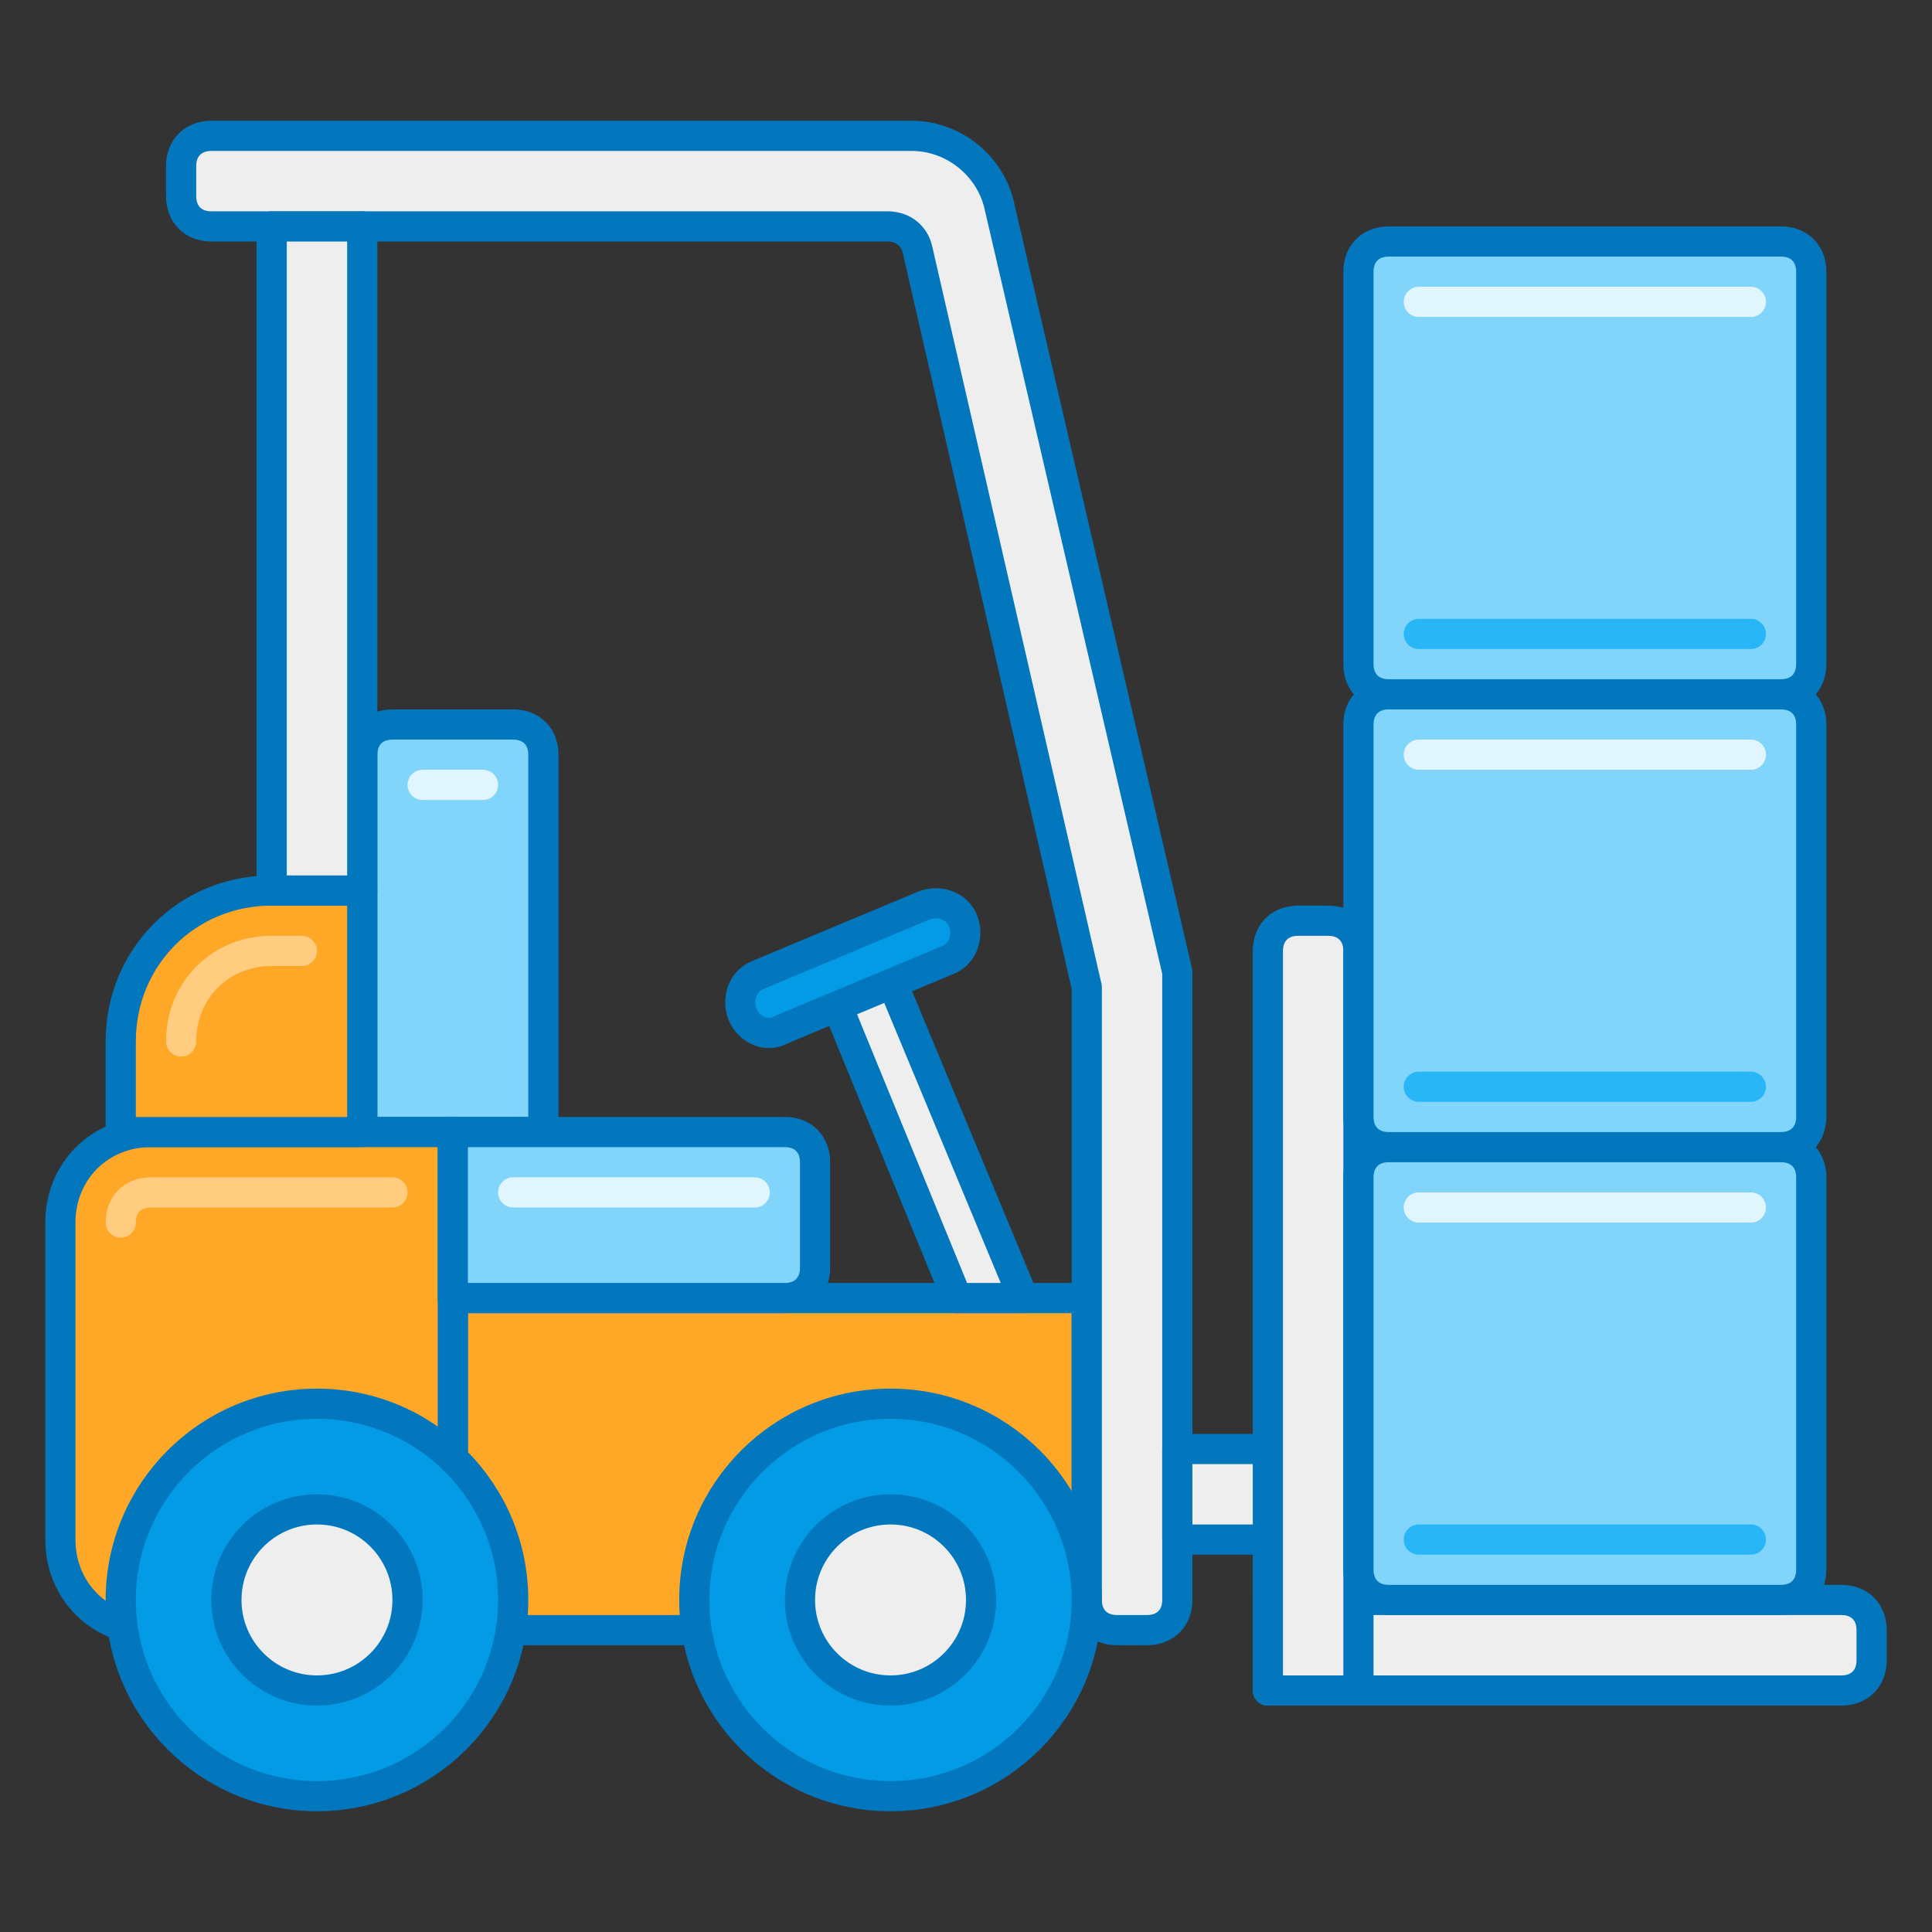 <svg version="1.1" id="Layer_1" xmlns="http://www.w3.org/2000/svg" x="0" y="0" viewBox="0 0 64 64" style="enable-background:new 0 0 64 64" xml:space="preserve"><rect x="0" y="0" width="64" height="64" fill="#333333" stroke="none"/><style>.st0,.st1,.st11,.st13,.st15,.st3,.st6{fill:#039be5;stroke:#0277bd;stroke-linecap:round;stroke-linejoin:round;stroke-miterlimit:10}.st1,.st11,.st13,.st15,.st3,.st6{fill:#81d4fa}.st11,.st13,.st15,.st3,.st6{fill:#ffa726}.st11,.st13,.st15,.st6{fill:none;stroke:#ffcc80}.st11,.st13,.st15{fill:#eee;stroke:#0277bd}.st13,.st15{fill:none;stroke:#e1f5fe}.st15{stroke:#29b6f6}</style><g id="Forklift"><path class="st1" d="M18 37.5h-6V25c0-.6.4-1 1-1h4c.6 0 1 .4 1 1v12.5z"/><path class="st3" d="M15 43h21v11H15z"/><path class="st11" d="m33.9 43-4.7-11.3-1.8.8L31.7 43z"/><path class="st3" d="M15 54H5c-1.7 0-3-1.3-3-3V40.5c0-1.7 1.3-3 3-3h10V54z"/><path class="st6" d="M4 40.5c0-.6.4-1 1-1h8"/><path class="st11" d="M38 54h-1c-.6 0-1-.4-1-1V32.7L30.4 8.3c-.1-.5-.5-.8-1-.8H7c-.6 0-1-.4-1-1v-1c0-.6.4-1 1-1h23.2c1.4 0 2.6 1 2.9 2.3L39 32.2V53c0 .6-.4 1-1 1zM61 53H42v3h19c.6 0 1-.4 1-1v-1c0-.6-.4-1-1-1z"/><path class="st11" d="M45 56V31.5c0-.6-.4-1-1-1h-1c-.6 0-1 .4-1 1V56h3zM39 48h3v3h-3z"/><circle class="st0" cx="29.5" cy="53" r="6.5"/><circle class="st11" cx="29.5" cy="53" r="3"/><circle class="st0" cx="10.5" cy="53" r="6.5"/><circle class="st11" cx="10.5" cy="53" r="3"/><path class="st1" d="M59 38H46c-.6 0-1 .4-1 1v13c0 .6.4 1 1 1h13c.6 0 1-.4 1-1V39c0-.6-.4-1-1-1zM59 23H46c-.6 0-1 .4-1 1v13c0 .6.4 1 1 1h13c.6 0 1-.4 1-1V24c0-.6-.4-1-1-1zM26 37.5H15V43h11c.6 0 1-.4 1-1v-3.5c0-.6-.4-1-1-1z"/><path class="st3" d="M12 29.5H9c-2.8 0-5 2.2-5 5v3h8v-8z"/><path class="st6" d="M6 34.5c0-1.7 1.3-3 3-3h1m0 0"/><path class="st0" d="M24.6 33.6h0c-.2-.5 0-1.1.5-1.3l5.5-2.3c.5-.2 1.1 0 1.3.5v0c.2.5 0 1.1-.5 1.3l-5.5 2.3c-.5.3-1.1 0-1.3-.5z"/><path class="st11" d="M9 7.5h3v22H9z"/><path class="st13" d="M47 25h11"/><path class="st15" d="M47 36h11"/><path class="st1" d="M59 8H46c-.6 0-1 .4-1 1v13c0 .6.4 1 1 1h13c.6 0 1-.4 1-1V9c0-.6-.4-1-1-1z"/><path class="st13" d="M47 10h11"/><path class="st15" d="M47 21h11"/><path class="st13" d="M47 40h11"/><path class="st15" d="M47 51h11"/><path class="st13" d="M17 39.5h8M14 26h2"/></g></svg>